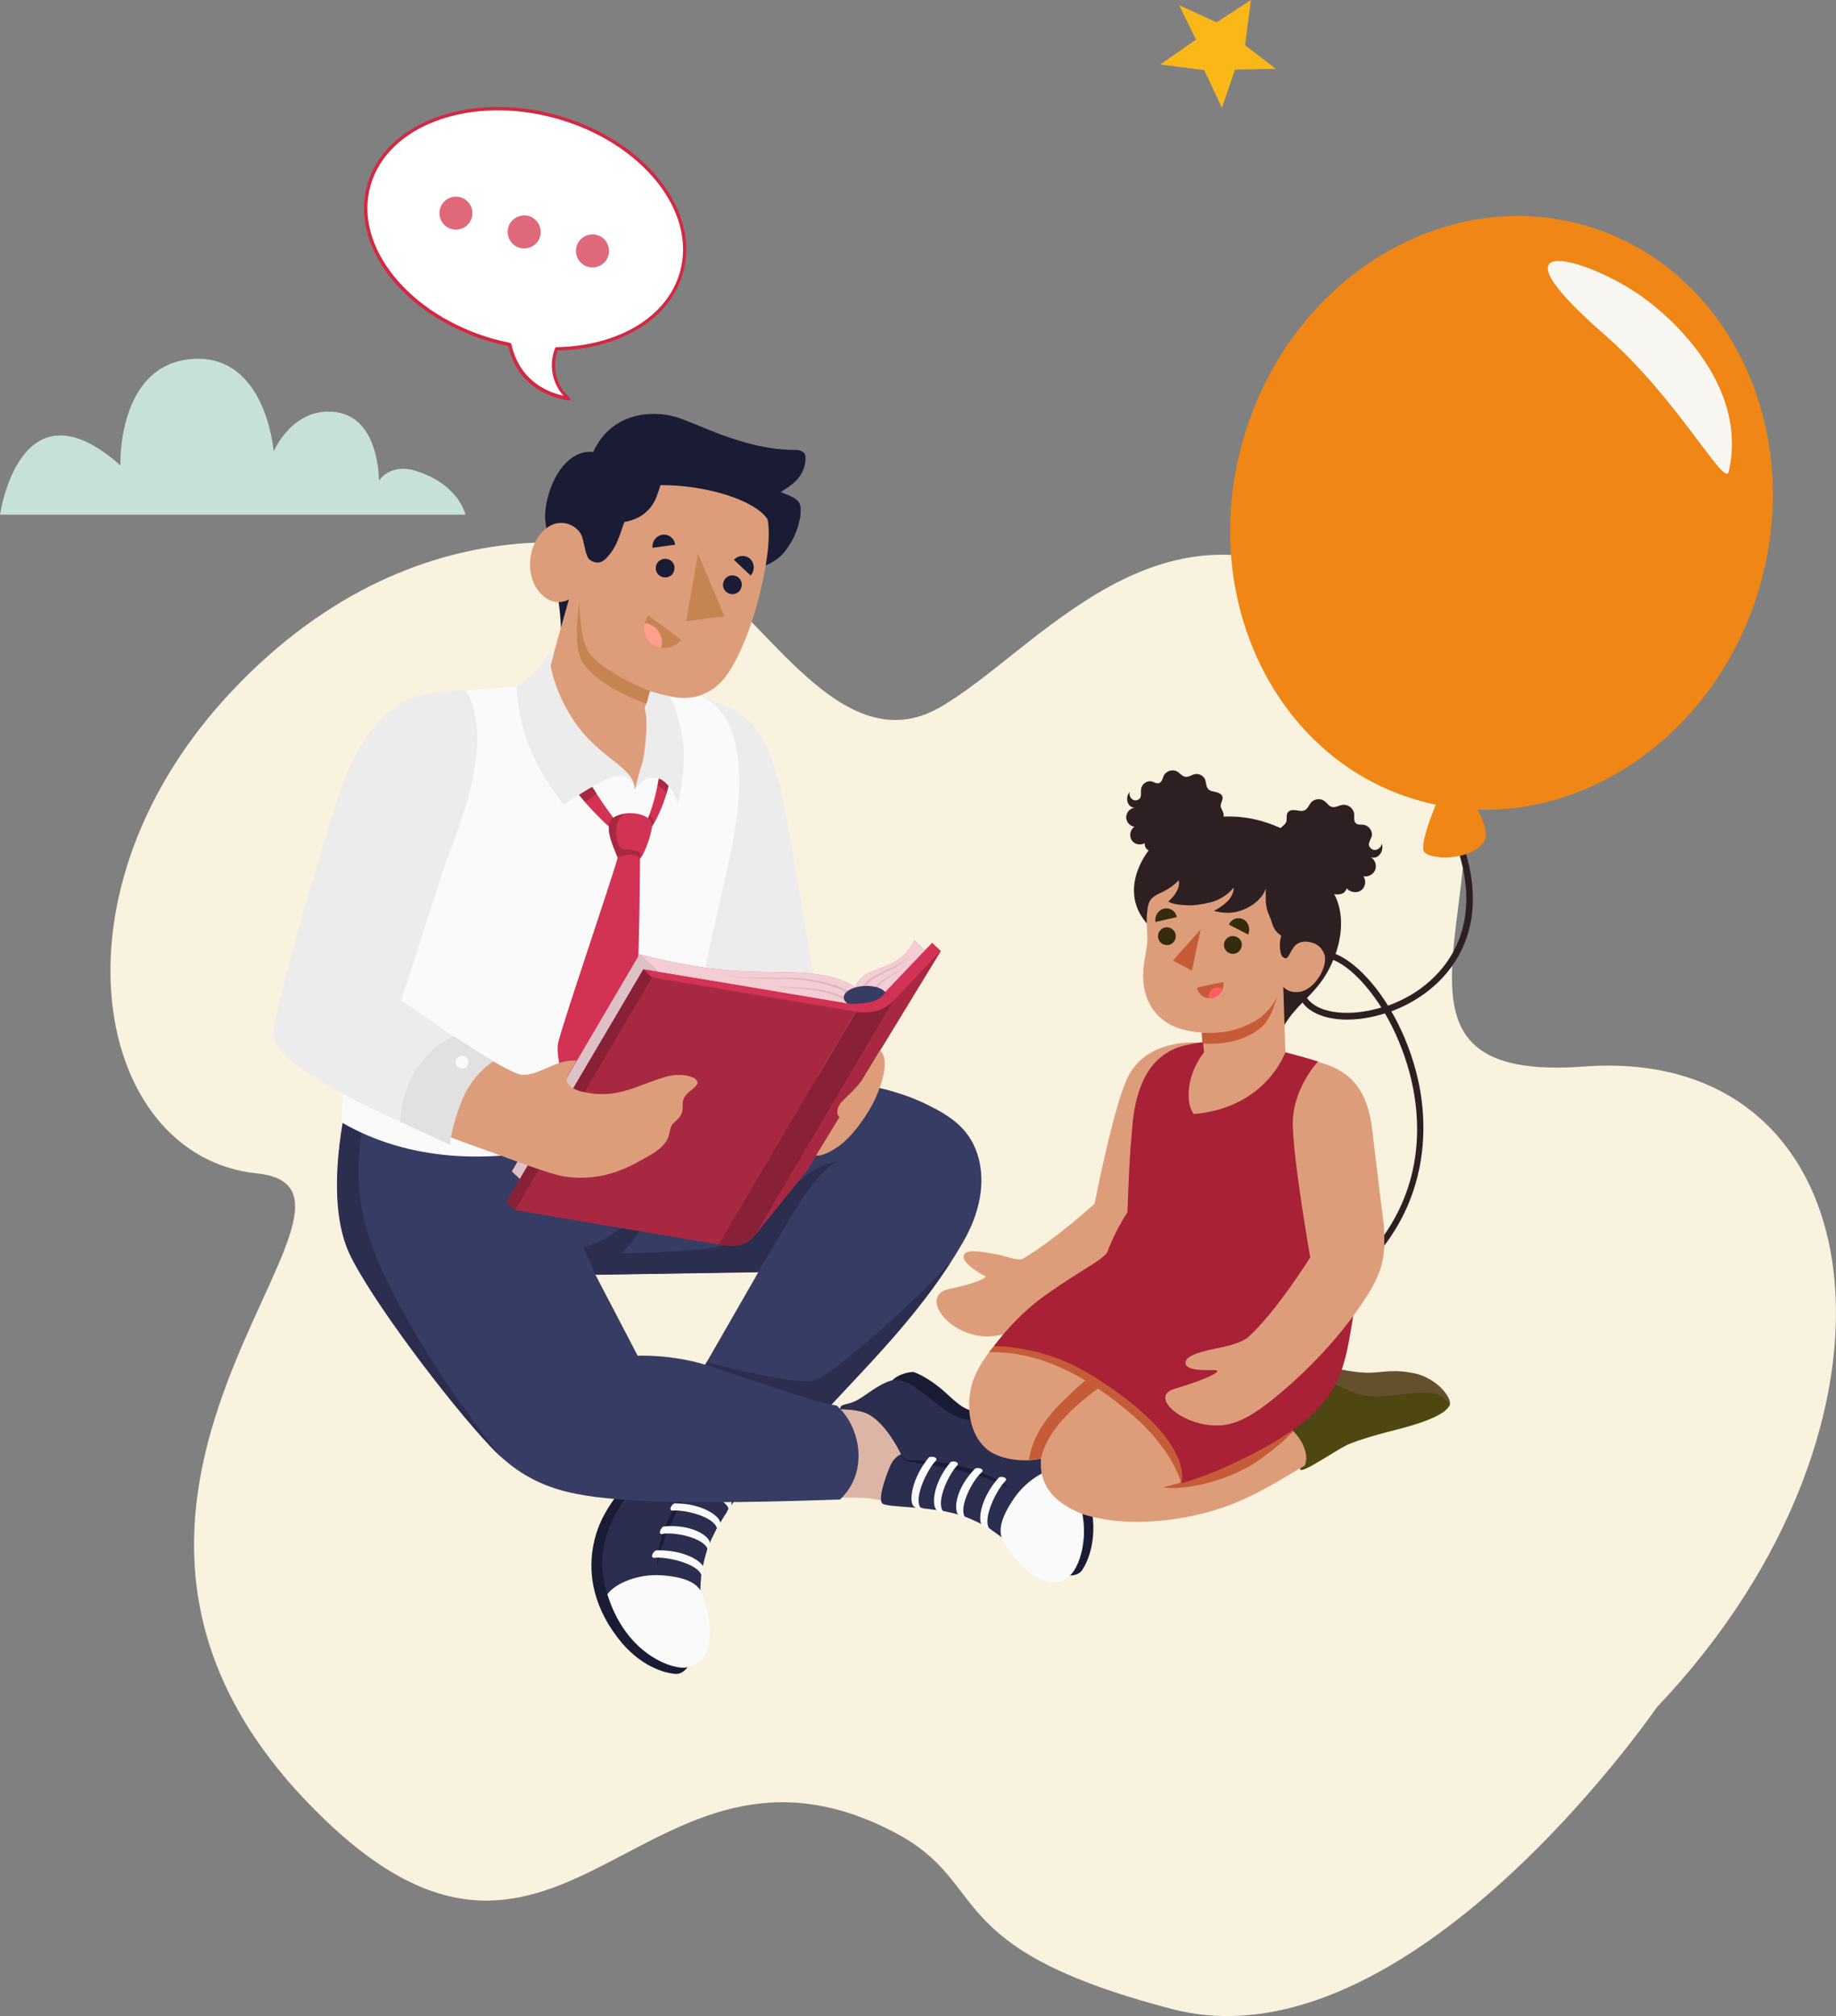 <?xml version="1.0" encoding="utf-8"?>
<!-- Generator: Adobe Illustrator 26.0.0, SVG Export Plug-In . SVG Version: 6.00 Build 0)  -->
<svg version="1.1" id="Layer_1" xmlns="http://www.w3.org/2000/svg" xmlns:xlink="http://www.w3.org/1999/xlink" x="0px" y="0px"
	 viewBox="0 0 715.2 785" style="enable-background:new 0 0 715.2 785;" xml:space="preserve">
<rect x="0" y="0" width="715.2" height="785" fill="#808080" stroke="none"/>
<style type="text/css">
	.st0{fill:#F8F2DE;}
	.st1{fill:#C8E0DA;}
	.st2{fill:#2E1F22;}
	.st3{fill:#EF8615;}
	.st4{fill:#F8F6F0;}
	.st5{fill:#F9B818;}
	.st6{fill:#DDB5A7;}
	.st7{fill:#1A1C35;}
	.st8{fill:#2B2E4E;}
	.st9{fill:#FAFAFA;}
	.st10{fill:#373C64;}
	.st11{fill:#ECECEC;}
	.st12{fill:#D23253;}
	.st13{opacity:0.2;enable-background:new    ;}
	.st14{fill:#DD9D7B;}
	.st15{fill:#C68550;}
	.st16{fill:#FFA08D;}
	.st17{opacity:0.75;fill:#FFFFFF;enable-background:new    ;}
	.st18{opacity:0.8;fill:#FFFFFF;enable-background:new    ;}
	.st19{opacity:0.1;enable-background:new    ;}
	.st20{opacity:0.1;}
	.st21{opacity:0.35;enable-background:new    ;}
	.st22{opacity:0.35;}
	.st23{fill:#E1E1E1;}
	.st24{fill:#FFFFFF;}
	.st25{fill:#D22943;}
	.st26{opacity:0.3;}
	.st27{fill:#64502C;}
	.st28{fill:#C65C37;}
	.st29{fill:#4E4712;}
	.st30{fill:#352C0D;}
	.st31{fill:#FF5F65;}
</style>
<g>
	<g>
		<path class="st0" d="M645.4,664.8c0,0-97,141.4-188.8,117.5c-91.7-23.9-69.9-48.7-108-68.7c-96.7-50.8-128.6,84.1-221.5-4.5
			C-3.6,584.7,163.4,463.5,100,456.9s-83.9-109.6-9.2-188.3s158.8-57.6,179.9-45.4c27.4,15.9,56.9,74.2,95.3,52.3
			c38.3-21.9,86.1-89.3,158.1-44.4c109.3,68.2-22.7,192.7,92.9,184.2C732.7,406.7,751.2,553.6,645.4,664.8"/>
		<path class="st1" d="M181.3,200.4H0c0,0,7.7-53.9,46.9-19.2c0,0-1.4-39,27.7-41.4c29.1-2.3,32,36,32,36s7.4-17.7,24.4-15.3
			c17,2.4,16.6,26.7,16.6,26.7s4.3-7.2,14.8-3.7C179,188.9,181.3,200.4,181.3,200.4"/>
		<path class="st2" d="M511.7,508.6c-0.3-0.1-0.5-0.3-0.7-0.5c-0.4-0.6-0.2-1.4,0.4-1.7c45.7-28.5,43.2-67.8,37.7-88.6
			c-2.3-8.6-5.7-16.5-9.6-23.2c-11.3,3.6-22.9,3.3-29.5-1.6c-4.7-3.5-6-9-3.7-15.4c1.7-4.8,5.1-7.4,9.4-7.2c7.2,0.3,17,8.3,25,21.2
			c4.3-1.6,8.6-3.7,12.6-6.6c9.9-7.2,25-24,14.1-55.8c-12.5-36.6-5.3-63.3,3.1-79.3c9-17.3,20.8-25.8,21.3-26.2
			c0.6-0.4,1.4-0.3,1.8,0.3c0.4,0.6,0.3,1.3-0.3,1.7c-0.5,0.3-46.9,34.3-23.5,102.6c11.4,33.3-4.5,51.1-15,58.7
			c-3.9,2.8-8.3,5.1-12.8,6.8c3.9,6.7,7.3,14.7,9.6,23.4c4.6,17.3,10,60.9-38.8,91.4C512.4,508.7,512,508.7,511.7,508.6 M518,373.3
			c-0.9-0.3-1.7-0.4-2.6-0.4c-3.2-0.1-5.6,1.7-6.9,5.5c-1.9,5.4-0.9,9.7,2.9,12.5c5.3,4,15.8,4.7,26.7,1.4
			C531.6,382.1,524.1,375.1,518,373.3"/>
		<path class="st3" d="M685.2,229.4c-18.4,61.7-78.2,98.4-133.6,82c-55.4-16.4-85.4-79.7-67-141.4s78.2-98.4,133.6-82
			C673.6,104.4,703.6,167.7,685.2,229.4"/>
		<path class="st3" d="M562.7,305.3c0,0-10.5,23-7.9,26.4c2.7,3.4,18.4,3.3,23.2-3.8C582.8,320.8,563.6,295.9,562.7,305.3"/>
		<path class="st4" d="M641.1,116.6c0,0,41.2,28.7,32.3,67.1c-1.5,6.4-20.2-28.9-48.4-53.4C576.2,87.7,620.6,101,641.1,116.6"/>
	</g>
	<polygon class="st5" points="473.9,8.7 487.3,0 485,17.6 497,26.8 481.1,27.1 476,42 469.1,27.3 452,25.1 465.9,15.4 459.3,2 	"/>
	<g id="Character_00000081612765641931705060000008123909017246710184_">
		<g>
			<g>
				<g>
					<path class="st6" d="M270.8,542.4c-4.9,4.8-11.3,0.9-16.5,6.1c-3.8,3.8-5.4,8.1-5.7,13.4c-0.1,2.5,0.2,5.3-0.7,7.6
						c-1.1,2.9-2.3,5.8-3.4,8.7c-1.8,4.7-4.1,9-6.5,13.4c-5.8,10.7-4.2,24.1,0.3,35c2.4,5.7,5.1,10.3,9.4,14.7c3,3,7.8,6.2,12.2,4.7
						c4.3-1.5,6.8-6.1,8.1-10.2c1.6-5,0.9-10.5,1.3-15.6c0.3-5.1,0.9-12.5,4-16.6c2.6-3.4,4.7-7.3,6.9-10.9
						c4.1-6.8,8.1-13.6,12-20.4c0.4-0.7,0.8-1.4,1.2-2.1c4-6.4,13.7-16.6,13.7-16.6l-30.5-18.8C276.6,534.8,274.2,539,270.8,542.4z"
						/>
					<g>
						<g>
							<path class="st7" d="M252.2,547.8c-1.4,0-4.9,1.3-7.6,4.3c-1,2.6-2.1,8.1-1.6,15.3s0.6,10.1-2.6,14.6
								c-3.1,4.5-7.3,10-9.2,19.4s-1.2,22.4,9.4,36.3c8.7,11.4,18.4,13.7,22.3,14.1c3.9,0.4,6.1-4.5,6.1-4.5L252.2,547.8z"/>
							<path class="st8" d="M273.7,539c-1,1.6-3.3,4.2-4.7,7.7c-3,7.1,2,18.7,3.4,21.8c0,0,2.2-1.6,6.4-0.4
								c4.8,1.4,12.8,4.4,13.1,6.8c0.2,2.3-11.2,15.3-15.5,26.2c-4.3,10.8-4,20.7-2.8,27.3c1.2,6.5,3.9,15.7-6.2,20.4
								c-5.1,0-24-8.1-30.8-28c-6-17.6,2.9-31.5,7.7-38.5c4.8-7,3.9-12.3,4.3-22.5c0.2-4.5,0-7.9,3.5-12c5.2-3.7,11.5-4.2,15.6-6.1
								C271.1,540,272.1,537.5,273.7,539z"/>
							<path class="st9" d="M236.6,620.8c2.8-4,11.6-8.1,21.2-7.4c11.8,0.9,15,4.3,16.4,8.8c1.2,3.7,7.2,24.7-6.5,27
								C263.2,650.5,244.1,645.1,236.6,620.8z"/>
							<g>
								<path class="st7" d="M272.4,568.5c0.5,0.8,0.9,1.8,0.7,2.8s-0.7,1.9-1.2,2.7c-1,1.6-1.9,3.2-2.9,4.9
									c-1.9,3.3-3.8,6.5-5.5,9.9c-1.7,3.3-3.2,6.8-4.6,10.3c-1.3,3.5-2.3,7.1-2.8,10.9c-0.2-3.8,0.5-7.6,1.6-11.3
									c1-3.7,2.6-7.2,4.3-10.6c1.7-3.4,3.7-6.7,5.8-9.9c1-1.6,2.2-3.1,3.3-4.6c0.5-0.8,1.2-1.5,1.5-2.3
									C272.9,570.4,272.7,569.4,272.4,568.5z"/>
							</g>
							<path class="st9" d="M254.8,606.6c4.9-0.6,17,2.3,18.4,6.7l-0.1,1.3c0,0,1.1-1.4,1-3.9s-7.5-7.4-18.6-7
								C254.1,604.5,253.3,606.6,254.8,606.6z"/>
							<path class="st9" d="M257.9,597.3c4.9-0.9,16.1,1.5,17.7,5.8l-0.3,1c0,0,1.5-0.9,1.2-3.5c-0.3-2.5-7.1-7.3-18.1-6.2
								C257.1,595.3,256.4,597.5,257.9,597.3z"/>
							<path class="st9" d="M261.9,588.2c4.9-0.4,16.1,2.3,17.4,6.9l-0.6,1.2c0,0,1.7-1.2,1.9-3.1c0.2-2.6-6.9-7.9-17.9-7.8
								C261.3,586.1,260.5,588.2,261.9,588.2z"/>
							<path class="st9" d="M265.7,580.6c4.9-0.4,16.9,2.4,18.1,6.9l-0.7,1.2c0,0,1.8-1.4,1.9-3.3c0.2-2.6-7.7-7.8-18.6-7.6
								C265.1,578.5,264.3,580.6,265.7,580.6z"/>
						</g>
					</g>
				</g>
				<g>
					<path class="st10" d="M262.7,408c2.3,6.2,9.4,5.4,28.6,7.9c37.7,4.9,54,6.5,69.6,14.1c8.8,4.3,16.6,9.1,19.9,19.6
						c2.5,7.8,2.6,19.6-5.5,33.8c-18,31.3-43,53.3-64.3,77.7c0,0-21.5-20-39.4-24.3l23.8-41.4l-63.5,1L262.7,408z"/>
					<path class="st8" d="M317.1,537.5c7-1.8,36.7-28.5,53-45.7c-17.4,26.9-39.8,47.1-59.1,69.3c0,0-21.5-20-39.4-24.3l3.7-6.4
						C286.3,533.3,310.5,539.2,317.1,537.5z"/>
					<path class="st8" d="M231.9,496.3l7.3-8.2c0,0,18.5,0,36-1.9c14.9-1.6,23.6-11.6,29.6-19.3s13.9-13.8,21.2-14.5
						c-9.9,4.8-20.5,26.4-30.7,42.9L231.9,496.3z"/>
				</g>
			</g>
			<g>
				<g>
					<path class="st6" d="M331.8,548.5c6.8-0.8,7.9-8.2,15.1-9c5.4-0.6,9.7,0.9,14,4c2,1.5,4,3.5,6.3,4.3c3,0.9,6,1.9,8.9,2.9
						c4.8,1.6,9.6,2.5,14.5,3.5c12,2.3,21.4,11.9,27,22.3c2.9,5.5,4.8,10.4,5.5,16.6c0.5,4.2-0.1,10-4,12.4c-3.8,2.4-9,1.4-13-0.2
						c-4.9-1.9-8.7-5.9-12.9-8.9c-4.1-2.9-10.3-7.2-15.4-7.4c-4.3-0.1-8.6-0.9-12.8-1.5c-7.8-1.1-15.6-2.3-23.4-3.6
						c-0.8-0.1-1.6-0.3-2.4-0.4c-7.5-0.9-21.5,0.2-21.5,0.2l4.6-35.5C322.2,548.3,327,549,331.8,548.5z"/>
					<g>
						<g>
							<path class="st7" d="M347.7,537.4c0.9-1.1,4.1-3,8.1-3.2c2.6,0.9,7.6,3.5,12.9,8.4c5.3,4.9,7.5,6.8,13,7.2s12.4,0.6,20.8,5.1
								c8.4,4.4,18.1,13.2,22.2,30.2c3.3,13.9-1,23-3.1,26.2s-7.3,1.9-7.3,1.9L347.7,537.4z"/>
							<path class="st8" d="M327.3,548.7c1.9,0.2,5.3,0.1,9,1.2c7.3,2.2,13.2,13.3,14.7,16.4c0,0-2.6,0.7-4.3,4.7
								c-2,4.6-4.7,12.8-3,14.4c1.7,1.7,18.9,1,30.1,4.5c11.1,3.5,18.6,10,22.9,15c4.3,5.1,9.8,12.9,19.8,8.1
								c3.3-4,8.8-23.7-2.3-41.5c-9.9-15.8-26.2-17.6-34.7-18.3s-12-4.8-20.2-10.9c-3.6-2.7-6.1-4.9-11.6-4.9
								c-6.1,1.7-10.5,6.3-14.6,8.2C329.8,547.2,327.2,546.5,327.3,548.7z"/>
							<path class="st9" d="M414.2,571.5c-4.9-0.4-13.6,3.9-19.1,11.8c-6.7,9.8-6.1,14.4-3.5,18.3c2.1,3.2,14.7,21.2,25,12
								C420.5,610.8,428.2,592.6,414.2,571.5z"/>
							<g>
								<path class="st7" d="M351,566.3c0.3,0.9,0.8,1.8,1.8,2.3c0.9,0.5,1.9,0.7,2.8,0.8c1.9,0.3,3.7,0.6,5.6,0.9
									c3.7,0.6,7.4,1.2,11.1,2c3.7,0.8,7.3,1.8,10.9,2.9c3.5,1.2,7,2.7,10.2,4.7c-2.8-2.6-6.2-4.4-9.8-5.9
									c-3.5-1.5-7.2-2.6-10.9-3.4c-3.7-0.8-7.5-1.4-11.3-1.7c-1.9-0.2-3.8-0.3-5.7-0.3c-0.9-0.1-1.9,0-2.7-0.3
									C352.2,567.8,351.5,567.1,351,566.3z"/>
							</g>
							<path class="st9" d="M391.7,576.6c-3.5,3.4-9,14.7-6.4,18.5l1.1,0.7c0,0-1.8,0-3.7-1.7s-1-10.5,6.4-18.8
								C390.5,574.7,392.6,575.5,391.7,576.6z"/>
							<path class="st9" d="M382.5,573.2c-3.7,3.2-9,13.4-6.7,17.4l1,0.4c0,0-1.7,0.6-3.5-1.2s-1.2-10.1,6.6-18
								C381.4,571.3,383.5,572.1,382.5,573.2z"/>
							<path class="st9" d="M372.9,570.6c-3.4,3.5-8.3,14-5.6,17.8l1.3,0.2c0,0-2,0.6-3.6-0.5c-2.2-1.5-1.8-10.3,5.3-18.8
								C371.7,568.7,373.8,569.4,372.9,570.6z"/>
							<path class="st9" d="M364.6,568.7c-3.4,3.5-8.8,14.6-6,18.4l1.3,0.2c0,0-2.2,0.6-3.8-0.6c-2.2-1.5-1.2-10.8,5.8-19.3
								C363.3,566.9,365.5,567.6,364.6,568.7z"/>
						</g>
					</g>
				</g>
				<g>
					<path class="st10" d="M231.9,496.3l16.5,31.6c0,0,12.9-0.6,26.3,3.5c13.4,4.2,42.1,14.7,51.2,15.9c9,7.7,13,25.6,1.3,36.6
						c-20.8,0.7-55.8,1.7-77.2,0.5c-25.8-1.5-42.4-3.6-59.1-21.3s-47.1-58.2-54.9-75.2s-4.5-43.2-0.6-60.4
						c27.9,13.1,98,19.4,121.8-19.4C269.2,432.6,249.9,465.3,231.9,496.3z"/>
					<path class="st8" d="M227.3,485.8c0,0,21.1-5.5,26.5-25.3c-0.3,20.9-12.8,28.6-21.8,35.8L227.3,485.8z"/>
					<path class="st8" d="M138.7,429c0.1,0,0.2,0.1,0.3,0.1c1.1,0.5,2.3,0.9,3.5,1.3l0,0c-3.5,19.5-6,37.6,6.5,64.6
						c17.1,37,44.2,69.9,46.3,72.4c-1.5-1.4-2.9-2.8-4.3-4.3c-16.7-17.7-47.1-58.2-54.9-75.2c-1-2.1-1.8-4.4-2.4-6.8
						c-1.3-4.8-2-9.9-2.2-15.3c-0.6-13.3,1.6-27.6,4-38.3C136.5,428.1,137.6,428.6,138.7,429z"/>
				</g>
			</g>
		</g>
		<g id="Top_00000122000064683426044330000013780710896213759919_">
			<path id="Arm_00000169544129960966216180000008624061568528287104_" class="st11" d="M269.4,270.1c24,7.6,30.5,11.4,38,54
				c5.1,28.9,13.9,82.9,13.9,82.9l-40.8,7.7c-6.1-25.3-10-44.9-16.8-81.5L269.4,270.1z"/>
			<g id="Chest_00000168100721814988718290000005765447568510906026_">
				<g>
					<path id="XMLID_00000014635168127954739520000004155509095209431429_" class="st9" d="M233.3,266.9c-17.8,0.1-26.9-0.3-52,2
						c-6,3.3-20.3,17-26.2,37.5c-8.9,31-10.1,41.4-16.5,78.7C134,411.4,133,437,133,437c52.8,30.8,127.3,2.1,138-23.4
						c-3.4-9.6,0.4-21.8,13.1-79c7.5-33.6,4.7-60.2-14.7-64.6C263.7,269.9,251.1,266.8,233.3,266.9z"/>
				</g>
			</g>
			<g id="Tie_00000050645410330229970920000007609210734192479122_">
				<path class="st12" d="M240.6,334c-3,10.7-21.8,65.5-23.2,72.2c-1.4,6.7,5.6,28.8,8.8,28.5c3.2-0.3,17.6-20,20.2-28.4
					s2.9-71.6,2.9-71.6S248.1,325.9,240.6,334z"/>
				<g>
					<path class="st12" d="M212.8,263.3l-8.7,4.1c0,0,5.4,17.9,15,33.2s23.6,26,23.6,26l0.1-3.5
						C238.6,319.1,214.9,286.3,212.8,263.3z M262.6,283.1l-6.7-6.8c3.6,11.6,1.6,32.2-4.9,45.5l1.4,2.1
						C257.2,318.4,263.9,302,262.6,283.1z"/>
					<path class="st13" d="M254.8,320.6c-0.2-1.1-0.7-2.2-1.9-3c-0.6,1.5-1.2,3-1.9,4.4l1.4,2.1C253.2,323.1,254,321.9,254.8,320.6z
						"/>
					<path class="st13" d="M262.6,283.1l-6.7-6.8c2.3,7.5,2.3,18.9,0.2,29.5c1.5,0.6,2.6,1.8,3.5,3.1
						C261.8,301.7,263.3,292.8,262.6,283.1z M212.8,263.3l-7.3,3.4l0.5,6.2c2.3,6.5,6.8,17.6,13.1,27.7c2.7,4.3,5.8,8.3,8.8,11.7
						l4.6-3.3C224.2,296.5,214.1,277.9,212.8,263.3z"/>
				</g>
				<g>
					<path class="st12" d="M238.9,318.4c-1.4,0.9-2,3.3-1.6,5.8c0.5,3.4,3,8.9,3.3,9.7c2.4-1.3,8.3-2.1,8.6,0.6
						c2.1-2.1,5-11,4.8-13.5C253.4,316.7,243.8,315.1,238.9,318.4z"/>
					<path class="st13" d="M244.4,330.8c-2.2-0.1-3.7-0.6-4.2-4.8c-0.4-4.2,0-7.6,3.5-9.2c-1.8,0.2-3.5,0.7-4.9,1.7
						c-1.4,0.9-2,3.3-1.6,5.8c0.5,3.4,3,8.9,3.3,9.7c2.4-1.3,8.3-2.1,8.6,0.6C250.7,331.8,247.6,330.9,244.4,330.8z"/>
				</g>
			</g>
			<g id="Head_00000129909815226657907430000013281542512434105254_">
				<g id="XMLID_00000098942437013668322480000015863919108905354401_">
					<g id="XMLID_00000181779799271727031140000010610076362435793085_">
						<path class="st7" d="M297,220.7c3.6-1.4,7-3.3,9.5-7c2.8-4,4.3-7.4,5.2-12.3c0.2-1.1,0.3-3.7,0-4.7c-0.5-1.9-2.5-3-4.2-3.7
							c-1.1-0.5-2.3-1-3.4-1.4c2.7-1.7,5.5-3.4,7.4-6.1c1.4-2,2.2-4.4,2.3-6.8c0-0.7,0-1.3-0.3-1.9c-0.7-1.3-2.4-1.6-3.8-1.6
							c-11.7,0-22.1-3.7-25.8-4.9c-6.6-2.2-9.7-3.9-18.7-7.3s-26.5-3.6-34.1,13c-12.9-1.3-19.9,18.1-18.6,27.5
							c2.3,17.2,5.7,29.1,6,41.1c0.8-0.3,48.5-12.9,59.8-17.1c4.2-1.6,8.5-3.1,12.7-4.7C293,222.1,295,221.5,297,220.7z"/>
						<path class="st14" d="M209.6,229.9c5.8,7.5,12,3.5,12,3.5l-9.9,35.2c11.4,22.9,35.4,30.1,35.5,38.8c3.3-5,6.6-19.2,4-31.6
							l1.9-6.7c0,0,6,2,11.4,2.6c2.3,0.2,5.1,0,7.2-0.6c4.9-1.5,8.8-4.2,12.3-9.5c4.1-6.4,7.9-15.5,10.8-25.9
							c3-10.9,5.8-25.2,4.2-33.5c-4.9-7.5-24.1-13.4-41.7-13.3c-1.4,4-2,7.7-6.5,11.2c-2.2,1.8-5.2,2.7-7.6,3.2
							c-2.6,7.8-3.5,9.8-6,12.9c-1.4,1.8-3.8,4.3-7.4,1.8c-1.7-1.2-2-5.8-3.1-9.1c-1.6-4.5-9.4-8.5-15.7-1.5
							C204.8,214.5,205.6,224.8,209.6,229.9z"/>
						<path class="st15" d="M253.2,269.1c-8-3.1-21.8-10.3-24.6-16.4c-2.9-6.2-2.9-18.7-2.9-18.7s-2,13.5-0.3,20
							c1.6,6.5,8.1,10.8,12.9,13.8c4.7,3,13.6,6.3,13.6,6.3L253.2,269.1z"/>
					</g>
					<g id="XMLID_00000014634404643558657710000017036384264530182820_">
						<path id="XMLID_00000141418152075786759650000004648317241636403865_" class="st7" d="M263,212.1l-8.8,1.2
							c-0.3-2.5,1.5-4.8,3.9-5.1S262.7,209.6,263,212.1z"/>
						<path id="XMLID_00000155105516480921361860000006138215840366243485_" class="st7" d="M285.9,218l6.5,6.1
							c1.7-1.9,1.6-4.8-0.2-6.5C290.4,216,287.6,216.1,285.9,218z"/>
						<path id="XMLID_00000045613290836685088670000015206486155996729518_" class="st15" d="M252.6,239.7l12.8,9.4
							c-2.8,3.5-7.9,4.3-11.4,1.7C250.4,248.2,249.8,243.3,252.6,239.7z"/>
						<path class="st16" d="M252.2,242.8c4.1,1.1,6.5,5.3,5.4,9.4c-1.3-0.2-2.6-0.6-3.7-1.4c-2.6-1.9-3.6-5.2-2.8-8.2
							C251.5,242.7,251.9,242.7,252.2,242.8z"/>
						<polygon id="XMLID_00000145771057449785823650000016491240984622991790_" class="st15" points="271.9,215.5 267.3,241.9 
							282.2,240 						"/>
						<path class="st7" d="M255.6,220.2c-0.6,1.9,0.5,4,2.5,4.5c1.9,0.6,4-0.5,4.5-2.5c0.6-1.9-0.5-4-2.5-4.5
							C258.2,217.2,256.1,218.3,255.6,220.2z"/>
						<path class="st7" d="M281.8,226.7c-0.6,1.9,0.5,4,2.5,4.5c1.9,0.6,4-0.5,4.5-2.5c0.6-1.9-0.5-4-2.5-4.5
							C284.4,223.6,282.4,224.7,281.8,226.7z"/>
					</g>
				</g>
				<g>
					<path class="st11" d="M247.3,307.5c-1.6-5.5-4.5-7.3-12.3-3.4c-7.9,3.9-15.3,9.3-15.3,9.3s-11.3-13.4-15.4-28
						c-3.5-12.3-2.9-18-2.9-18s4.5-3.5,7.2-6.2c3.9-3.9,4.3-7.4,7.2-6.8l-1.3,4.8c0,0,1.1,7.8,6.6,17.5c4.2,7.3,8.1,11.9,17.6,19.3
						C244.1,300.2,247.3,303.2,247.3,307.5z"/>
					<path class="st11" d="M247.3,307.5c1.2-4.4,1.8-7.4,2.8-10c0.9-2.5,2.6-16.6,1.3-21.6l1.9-6.7c0,0,3.8,1.4,7.9,2.1
						c1.7,4.2,5.2,13,5.2,22.8s-2.3,19-2.3,19s-1.3-5.3-5.2-8.6C255,301.1,250.4,302.9,247.3,307.5z"/>
				</g>
			</g>
			<g id="Arm_00000178173988085785717320000018026278977805321373_">
				<g>
					<g>
						<g>
							<path class="st12" d="M333.2,384.5c0,0,0.6-3.7,6.3-6.1c5.7-2.4,12.6-3.8,16.7-12.2l5.7,5.4l-15.6,16.2L333.2,384.5z"/>
							<path class="st17" d="M333.2,384.5c0,0,0.6-3.7,6.3-6.1c5.7-2.4,12.6-3.8,16.7-12.2l5.7,5.4l-15.6,16.2L333.2,384.5z"/>
						</g>
						<g>
							<path class="st12" d="M333.2,384.5c0,0-6.4-5.3-23.1-5.8c-16.7-0.5-30.6,0.7-61-7.1l6.8,6.4l80.3,14L333.2,384.5z"/>
							<path class="st17" d="M333.2,384.5c0,0-6.4-5.3-23.1-5.8c-16.7-0.5-30.6,0.7-61-7.1l6.8,6.4l80.3,14L333.2,384.5z"/>
							<polygon class="st12" points="249.1,371.6 199.4,456.1 206.2,462.6 256,378.1 							"/>
							<polygon class="st18" points="249.1,371.6 199.4,456.1 206.2,462.6 256,378.1 							"/>
							<polygon class="st19" points="249.1,371.6 199.4,456.1 206.2,462.6 256,378.1 							"/>
						</g>
						<g class="st20">
							<path d="M355.1,371.1c-1.2,1.7-2.7,3.2-4.5,4.4c-1.7,1.2-3.6,2.1-5.5,3s-3.8,1.8-5.4,3c-0.8,0.6-1.5,1.3-2.2,2.1
								c-0.6,0.8-1.1,1.7-1.2,2.6l-1-0.1c0.2-1.2,0.8-2.1,1.5-3c0.7-0.8,1.5-1.6,2.4-2.2c1.8-1.2,3.8-2,5.6-2.9
								c1.9-0.9,3.8-1.7,5.6-2.8C352.2,374.2,353.8,372.8,355.1,371.1z"/>
							<path d="M352.6,376c-0.9,1-2,1.8-3.2,2.6c-1.1,0.7-2.3,1.5-3.4,2.2c-1.1,0.8-2.2,1.6-3.1,2.5c-0.9,0.9-1.7,2-2.1,3.2
								l-0.9-0.3c0.5-1.4,1.5-2.5,2.5-3.4s2.2-1.7,3.4-2.4s2.4-1.3,3.5-2C350.5,377.6,351.6,376.9,352.6,376z"/>
							<path d="M279.5,379.5c4.4,0.6,8.9,1,13.4,1.1c4.5,0.2,8.9,0.1,13.4,0.1c4.5-0.1,9,0.5,13.4,1.4c2.2,0.5,4.4,1,6.5,1.8
								c1.1,0.4,2.1,0.8,3.1,1.4c1,0.6,2,1.2,2.7,2.3l-0.8,0.5c-0.5-0.8-1.5-1.4-2.4-2c-0.9-0.5-1.9-1-3-1.4
								c-2.1-0.8-4.2-1.4-6.4-1.9c-4.3-1-8.8-1.6-13.2-1.6c-4.5-0.1-9-0.1-13.4-0.3C288.4,380.6,283.9,380.2,279.5,379.5z"/>
							<path d="M300.6,384c2.5,0.2,5.1,0.3,7.6,0.4c2.5,0.1,5.1,0.2,7.6,0.5c2.5,0.2,5.1,0.6,7.6,1.3s5,1.6,7.1,3.1l-0.6,0.8
								c-1.9-1.5-4.3-2.5-6.7-3.2s-4.9-1.2-7.4-1.5s-5.1-0.5-7.6-0.7C305.6,384.5,303.1,384.3,300.6,384z"/>
						</g>
					</g>
					<g>
						<polygon class="st12" points="363.1,367.1 344.8,386.3 291.4,476.9 294.8,480.1 314.3,455.9 366.5,370.3 						"/>
						<polygon class="st13" points="348.2,389.5 366.5,370.3 314.3,455.9 294.8,480.1 						"/>
					</g>
					<g>
						<polygon class="st12" points="330,390.7 250.6,377.4 197.2,468 200.7,471.2 280,484.6 333.4,393.9 						"/>
						<polygon class="st13" points="254,380.6 200.7,471.2 280,484.6 333.4,393.9 						"/>
						<polygon class="st21" points="250.6,377.4 254,380.6 200.7,471.2 197.2,468 						"/>
					</g>
					<g>
						<path class="st12" d="M333.4,393.9l14.8-4.5L294.8,480c-3.3,4.8-8.3,6.1-14.8,4.5L333.4,393.9z"/>
						<g class="st22">
							<path d="M333.4,393.9l14.8-4.5L294.8,480c-3.6,5-8.7,6.1-14.8,4.5L333.4,393.9z"/>
						</g>
						<path class="st10" d="M344.4,385.9c-2.1-2-7.1-2.6-11.2-1.4c-4.1,1.2-5.7,3.8-3.6,5.8l3.8,3.6l14.8-4.5c0,0-1.5-1.4-3.4-3.2
							C344.6,386.1,344.5,386,344.4,385.9z"/>
						<path class="st12" d="M344.8,386.3c-1.7,3.6-7,4.8-14.8,4.5l3.4,3.2c6.6,0.8,11.4-0.8,14.8-4.5L344.8,386.3z"/>
					</g>
				</g>
				<path class="st14" d="M181.1,269.6c-18.4,0.3-32.8,4.6-41.6,27.4c-9.4,24.2-15.8,44.2-26.3,84.4c-4.3,16.3-6.9,23.5,8.5,34.3
					c26.3,18.6,63.5,30.6,73.2,34.2c6.2,2.3,19.8,7.4,24.9,8.2c16,2.4,26.7-4.5,32.9-8c3.4-1.9,6.9-4.4,7.9-8.2
					c0.3-1.2,0.4-2.5,1-3.6s1.8-1.8,2.6-2.7c0.9-1,1.6-2.3,1.7-3.7c0.1-1.2-0.1-2.5,0.3-3.7c0.7-2.4,3.4-3.6,5-5.5
					c0.2-0.3,0.5-0.6,0.5-1c0.1-0.8-0.6-1.5-1.3-1.9c-3-1.6-7.8-1.5-11.1-0.5c-11.4,3.3-19,9.1-32.9,5.7c-3.3-0.8-6.9-3.2-5.2-6.2
					l3.4-5.8c-8.3-0.6-14.6,6-21.4,5.5c-6-0.4-48.2-28.7-48.2-28.7l16.5-54.5C171.6,335.3,192.2,293.4,181.1,269.6z"/>
				<g>
					<path class="st11" d="M181.3,268.9c-10.4,0.4-24.7-0.2-36.2,14.9s-14.8,31.4-22.5,56.4c-7.7,25.1-15.5,55.5-16.1,61.4
						c-0.6,6,4.8,10.4,14.4,16.9c9.6,6.4,33.2,18.4,44.5,21.7l17.6-32.3l-26.7-18.4c0,0,13.9-43,17-52.7
						C176.6,327.1,194.1,288.8,181.3,268.9z"/>
					<path class="st23" d="M176.6,403.4l15.5,9.9c0,0-8,4.8-12.2,15.3c-4.4,11.1-4.6,17.2-4.6,17.2l-19.4-9
						C156,436.7,155.7,413.8,176.6,403.4z"/>
					<path class="st9" d="M182.4,414.3c-0.4,1.3-1.7,2.1-3.1,1.7c-1.3-0.4-2.1-1.7-1.7-3.1c0.4-1.3,1.7-2.1,3.1-1.7
						C182,411.5,182.8,412.9,182.4,414.3z"/>
				</g>
				<path class="st14" d="M336.1,420.1c-1.8,2.9-5.6,6.3-7.8,8.5c-2.2,2.1-2.8,5.2-1.3,6.4l-9.1,14.9c0,0,2.2,0.9,8.4-3.3
					s12.3-13.6,14.7-18.9c2.4-5.3,5.8-15.1,1.8-18.7L336.1,420.1z"/>
			</g>
		</g>
	</g>
	<g id="Speech_Bubble_00000014608118523851170570000001172825652059742862_">
		<g>
			<path class="st24" d="M265.5,105.9c6.7-24.1-15.2-51.2-48.9-60.5c-33.7-9.3-66.4,2.7-73,26.8c-6.7,24.1,15.2,51.2,48.9,60.5
				c2,0.6,4,1,6.1,1.4c3.2,14.4,13.9,19.6,23,21.1c-5.4-4.5-7.5-12.2-4.8-19.4C240.6,135.4,260.4,124.1,265.5,105.9z"/>
			<path class="st25" d="M217.6,155.1c-7.2-2-16.5-7.1-19.6-20.3c-1.9-0.4-3.8-0.9-5.7-1.4c-34-9.4-56.1-36.9-49.3-61.3
				c6.8-24.4,39.9-36.7,73.8-27.3c34,9.4,56.1,36.9,49.3,61.3c-4.9,17.9-24.1,29.8-48.9,30.4c-2.3,6.6-0.5,13.9,4.7,18.2
				c0.2,0.2,0.3,0.5,0.2,0.8c-0.1,0.3-0.4,0.4-0.7,0.4C220.2,155.7,218.9,155.5,217.6,155.1z M198.7,133.5c0.2,0.1,0.4,0.3,0.5,0.5
				c3.1,13.8,13.2,18.5,20.3,20.1c-4.4-4.9-5.8-12-3.3-18.5c0.1-0.3,0.3-0.4,0.6-0.4c24.4-0.5,43.3-12,48.1-29.4
				c6.6-23.7-15.1-50.5-48.4-59.7s-65.6,2.6-72.2,26.3s15.2,50.5,48.4,59.7C194.6,132.6,196.6,133.1,198.7,133.5L198.7,133.5z"/>
		</g>
		<g>
			<circle class="st25" cx="177.6" cy="83" r="6.4"/>
			<path class="st25" d="M210.4,92c-0.9,3.4-4.5,5.4-7.9,4.5s-5.4-4.5-4.5-7.9s4.5-5.4,7.9-4.5C209.3,85.1,211.3,88.6,210.4,92z"/>
			<path class="st25" d="M237,99.4c-0.9,3.4-4.5,5.4-7.9,4.5s-5.4-4.5-4.5-7.9s4.5-5.4,7.9-4.5S237.9,96,237,99.4z"/>
		</g>
		<g class="st26">
			<circle class="st24" cx="177.6" cy="83" r="6.4"/>
			<path class="st24" d="M210.4,92c-0.9,3.4-4.5,5.4-7.9,4.5s-5.4-4.5-4.5-7.9s4.5-5.4,7.9-4.5C209.3,85.1,211.3,88.6,210.4,92z"/>
			<path class="st24" d="M237,99.4c-0.9,3.4-4.5,5.4-7.9,4.5s-5.4-4.5-4.5-7.9s4.5-5.4,7.9-4.5S237.9,96,237,99.4z"/>
		</g>
	</g>
	<g id="Character_00000031204808503914765860000007620541685754432647_">
		<g id="Bottom_00000029752629368035286220000010042434138945657251_">
			<g>
				<g id="XMLID_00000033338312104130554290000008178716717643254459_">
					<g id="XMLID_00000018221974457068920370000004568107596826880137_">
						<path id="XMLID_00000059279013917952501100000010307365872264581810_" class="st27" d="M564.5,547.4
							c1.9-2.1-4.2-10.7-13.7-12.7c-7.5-1.5-11.1-0.5-16.5-0.2c-5.2,0.3-13.3-1.5-17.8-2.3c-11.1-1.9-14.4,5-13.9,6.2
							c1.3,2.9,4.5,4,10.7,6.9C519.4,548.2,549.8,550.4,564.5,547.4z"/>
						<path class="st14" d="M564.5,547.4c0,0-1-6.1-13.4-4.2c-8.1,1.2-22.8,0.9-27.2-0.1c-5.8-1.3-13.3-7.3-19.7-5.4
							c-2.9,3.3-2.2,6.9-1.9,12.1c-13.8,4.7-43.2,12.5-43.2,12.5l-36.3,27.4c13.8,4.9,38.5,3.7,58.6-4.6c11.9-4.9,22.2-11.9,32.8-18
							c5.7-3.3,10.2-5.6,12.6-6.2c6-1.5,14.7-3.9,22.6-6.5c0,0,0,0,0.1,0.1C555.5,552.7,561.5,550,564.5,547.4z"/>
					</g>
				</g>
				<path id="XMLID_00000083053553485466094380000014636711870338503322_" class="st14" d="M378.4,539.8c2.4-9.8,13-21.7,23.1-29.7
					c13.4-10.8,41.1-27.8,41.1-27.8l0.3,2.4l0,0l72.5-8.1c3.8,9.8,7.4,29.7,6.2,43.5c-1.1,12.8-4.5,28-28.4,42.6
					c-14.5,8.8-20.7,15.5-31.4,20c-11.6,4.8-27.5,13-42.8,5.7c-8.8-4.2-14.3-10.3-13.5-20.5l0,0c-1.9,0.9-13.2,1.9-20.3-3
					C378.6,560.1,376,550,378.4,539.8z"/>
				<path id="XMLID_00000118396539191298733140000018093458621524179368_" class="st28" d="M400.8,568.5c1.7-0.1,3.2-0.1,4.7-0.7
					c4.3-17,23.1-28.1,49.8-46.1c-10.1-3.1-18.8-15.2-18.8-15.2c0.8,9.2,4.9,13.8,8.4,16.2c-6,4.5-17.2,9.7-27,19.2
					C411.3,548.1,402.8,556,400.8,568.5z"/>
				<path class="st28" d="M390,520.9c-1.7,1.8-3.2,3.7-4.7,5.6c12.8-0.2,31.6,3.3,56.6,25.2c15.8,13.9,18.4,26.4,18.4,26.4l6.2-1.9
					C460.6,555.7,434.3,524.6,390,520.9z"/>
				<path id="XMLID_00000103265580130243795700000002291860402871317429_" class="st28" d="M452.9,579.1c8.8,1.6,26.8-2.8,37.9-10.8
					c3.5-2.6,12.5-8.8,17.6-17c1.4-2.3-32.9,19.1-32.9,19.1S463.2,577.2,452.9,579.1z"/>
				<path class="st29" d="M499.4,554.1c7.2,3.7,10.9,12,8.9,16.5l-1.8,1.1c0,0-1.1,2.3,5.4-1.5c6.5-3.8,10.1-6.2,12.7-7.5
					c2.6-1.2,9-3.4,18.6-5.8c9.6-2.4,20.4-5.9,21.6-10.1c-4.3-5.1-7.2-4.8-14.1-4.3c-6.9,0.5-14.9,2.2-21.3,0.4s-15.1-7.4-19.6-7.4
					c-2.5,0-5.6,0-7.3,3.1s-0.7,10.5-0.7,10.5s-6.5,2.1-7.3,2.3c-0.9,0.2-1.3,1.3-1.3,1.3l1.9-0.6
					C495.1,552.1,497.2,552.7,499.4,554.1z"/>
			</g>
		</g>
		<g id="Top_00000066497643622313268240000000806348122538600338_">
			<path id="Arm_00000062169656576959889140000009871561121838145193_" class="st14" d="M455.5,463.1c-3.1,11.5-5.4,17.8-14.2,26
				c-8.8,8.3-19,15.2-36.7,24.7c-9.4,5.1-16.2,7.1-22.2,6.5c-14.3-1.6-23.6-15.8-13-18.3c8.5-1.9,12.8-3.2,14.7-4.9
				c0,0-9.2-4.6-8.7-8c0.5-3.1,7.2-1.7,13.6-0.5c4.1,0.8,7.6,2.6,9.7,1.4c12.7-7.6,27.7-21.3,27.7-21.3s7-36.2,12.6-48.6
				c7.4-16.2,28-14.1,28-14.1l-5.7,32.8L455.5,463.1z"/>
			<g id="Chest_00000083064370815674321260000009790539922052714115_">
				<path id="XMLID_00000110452263857517017040000005110996053023185833_" class="st25" d="M431.3,487.7c0,0,2.8-8,7.9-15.6
					c0.5-13.7,0.7-20.1,1.9-33.6c1-11.6,4.7-27.9,20.8-31.5s22.7-1.1,33.4,1.4c12.3,3,18,4.9,18,4.9c2.3,2.1,10.9,8.5,12.4,21.6
					c2.3,19.7,4,63,0.9,80.8c-3.1,17.7-4.5,31.9-34.4,48.2c-19.9,10.8-32,13.6-32,13.6s6.2-16.5-35.1-42.1
					c-19.3-11.9-37.9-11.2-37.9-11.2s7.8-11.2,20.2-20C421.6,494.2,428.5,491.3,431.3,487.7z"/>
				<path id="XMLID_00000105391088503978519110000005998776592122786204_" class="st13" d="M431.3,487.7c0,0,2.8-8,7.9-15.6
					c0.5-13.7,0.7-20.1,1.9-33.6c1-11.6,4.7-27.9,20.8-31.5s22.7-1.1,33.4,1.4c12.3,3,18,4.9,18,4.9c2.3,2.1,10.9,8.5,12.4,21.6
					c2.3,19.7,4,63,0.9,80.8c-3.1,17.7-4.5,31.9-34.4,48.2c-19.9,10.8-32,13.6-32,13.6s6.2-16.5-35.1-42.1
					c-19.3-11.9-37.9-11.2-37.9-11.2s7.8-11.2,20.2-20C421.6,494.2,428.5,491.3,431.3,487.7z"/>
			</g>
			<g>
				<path class="st2" d="M499.9,399.8c5.8-10,13.4-12.6,18.8-24.5c7.1-15.5,2.9-28.2-3.6-32.3c0,0,0.8-11-12.1-18.4
					c-11.1-6.3-24.2-8.9-38.9-4.4c-6.4,1.9-14.2,7-17.9,12.7c-4.8,7.5-7.2,17.6,0.4,26.5C450,363.2,498.6,399.7,499.9,399.8z"/>
				<path class="st2" d="M444.4,309.9c-0.1,0.5-0.2,0.9-0.6,1.2c-2,1.6-4.2-0.5-3.8-2.7c-1.8,2.3-0.9,6,2,6.1
					c-1.8,0.2-3.3,1.9-3.3,3.7s1.4,3.5,3.2,3.7c-1.6,1.1-2.1,3.5-1.1,5.2s3.5,2.2,5.1,1.2c-0.2,4.7,7.2,3.8,10.1,4
					c1.4,0.1,3,0.2,4.2-0.6c1.7-1.1,2.3-3.5,4.2-4c1.3-0.3,2.8,0.4,4-0.2c2-0.9,1.5-4.2,3.2-5.6c0.8-0.6,2-0.7,3-1.1
					c1.6-0.7,2.5-2.7,1.9-4.4c-0.3-0.9-1-1.7-1-2.7c0-1.2,1-2.3,0.7-3.4c-0.2-1.1-1.5-1.6-2.6-1.9c-1.1-0.2-2.3-0.4-3-1.2
					c-0.8-0.9-0.7-2.3-1.1-3.5c-0.6-1.7-2.6-2.7-4.3-2.2c-1.1,0.3-2.1,1.1-3.3,1c-1.3-0.1-2.2-1.4-3.4-2.1c-1.7-1-4.2-0.2-5.1,1.5
					c-0.5,1.1-0.7,2.5-1.8,3c-1,0.4-1.9-0.3-2.9-0.6c-1.9-0.5-4,1-4.2,3C444.4,308.2,444.5,309.1,444.4,309.9z"/>
				<path class="st2" d="M533.3,328.3c-0.1,0.5-0.1,1,0.2,1.4c1.4,2.3,4.3,1.2,4.8-1.2c0.9,3-1.4,6.3-4.4,5.3
					c1.7,0.9,2.5,3.1,1.8,4.9c-0.7,1.8-2.8,2.9-4.6,2.5c1.2,1.7,0.8,4.3-0.9,5.5c-1.7,1.2-4.3,0.8-5.6-0.8c-1.6,4.8-8.7,1-11.6,0.1
					c-1.4-0.4-3-1-3.9-2.2c-1.2-1.7-0.9-4.4-2.6-5.6c-1.2-0.9-2.9-0.7-3.9-1.7c-1.6-1.7,0.2-4.8-1-6.8c-0.6-1-1.7-1.4-2.5-2.2
					c-1.3-1.3-1.4-3.7-0.2-5.1c0.7-0.8,1.7-1.3,2.1-2.3c0.5-1.2-0.1-2.6,0.6-3.7c0.7-1,2.1-1.1,3.3-0.9c1.2,0.2,2.5,0.5,3.5-0.1
					c1.1-0.6,1.6-2.1,2.4-3c1.3-1.4,3.6-1.6,5.1-0.5c1,0.7,1.7,2,2.9,2.3c1.4,0.4,2.7-0.6,4.2-0.8c2.1-0.3,4.3,1.4,4.5,3.5
					c0.1,1.3-0.3,2.8,0.7,3.7c0.8,0.7,2.1,0.4,3.1,0.6c2,0.3,3.6,2.6,3,4.6C534,326.6,533.5,327.5,533.3,328.3z"/>
				<g>
					<path id="XMLID_00000094578104689481416470000012450845581015986361_" class="st14" d="M446.8,356c0.2-2,0.3-4.6,1.8-6.1
						c1.3-1.4,3.3-2.1,4.9-2.9c2.1-1.1,4-2.5,5.7-4.2c0.3,1.6-0.2,3.2-1,4.6c-0.8,1.4-1.9,2.5-3.1,3.7c2.1,1.1,4.4,1.2,6.9,1.4
						c3,0.2,6.5-0.4,9.4-1.1c3.6-0.9,6.8-2.9,9.2-5.8c0,2.1-1.1,4.1-2.6,5.5c-1.5,1.5-3.3,2.6-5.1,3.6c3.1,0.7,7.2,1.7,13-1.2
						c6.1-3.1,7.2-7.6,7.2-7.6c0,1-0.1,4.7,0,5.6c0.2,1.6,0.5,3.2,1.2,4.7c1.8,4,1.2,5.6,4.8,8.2c-0.6,2-0.7,4.1-0.3,6.2
						c0.1,0.6,0.3,1.3,0.7,1.8c0.1,0.1,0.2,0.3,0.4,0.4c2.1,1.5,2.3-2.2,4.6-4.6c1.3-1.3,3.1-1.7,4.8-1.5c3.5,0.4,5.4,2,6.5,4.6
						c1.9,4.7-3.6,14-9.4,14.9c-4.7,0.7-6.5-2-6.5-2l0.8,25.5c0,0-7.3,21.6-35.6,24.1c-3.2-3.5-3.3-14.9,3.9-24l-0.6-7.7
						c0,0-6.4-0.3-11-2.4c-9.9-4.4-11.8-13.4-12-17.9c-0.4-6.5,1.2-10.3,1.6-15.8C446.9,362.9,446.5,358.1,446.8,356z"/>
					<path id="XMLID_00000064322520875955831030000006089096763624610955_" class="st28" d="M468.1,402.2c7.3,0,12.5,0,21.1-4.8
						c3.2-1.8,6.6-5.6,8.3-9.3c0,0-2.1,8-5.5,11.3c-9,8.6-23.6,6.9-23.6,6.9L468.1,402.2z"/>
				</g>
				<g>
					<g id="XMLID_00000160875281028377188810000007312573587715347886_">
						<path id="XMLID_00000135676514929334744940000013733268262419825040_" class="st30" d="M478.7,360l7.5,3.9
							c1-2.1,0.2-4.8-1.8-5.9C482.2,356.9,479.7,357.8,478.7,360z"/>
						<path class="st30" d="M483.7,368.3c-0.2,1.9-1.9,3.3-3.8,3.1c-1.9-0.2-3.3-1.9-3.1-3.8c0.2-1.9,1.9-3.3,3.8-3.1
							C482.6,364.7,484,366.4,483.7,368.3z"/>
						<path class="st30" d="M458,364.9c-0.2,1.9-1.9,3.3-3.8,3.1c-1.9-0.2-3.3-1.9-3.1-3.8c0.2-1.9,1.9-3.3,3.8-3.1
							C456.8,361.3,458.2,363,458,364.9z"/>
						<path id="XMLID_00000039840337626819153870000015967377542127033736_" class="st30" d="M450.1,359l8.3-1.9
							c-0.4-2.3-2.6-3.8-4.9-3.3C451.2,354.3,449.7,356.6,450.1,359z"/>
						<path id="XMLID_00000089544774582780105170000009452293649224225701_" class="st28" d="M476.5,382.4l-10.2,2.1
							c0.5,2.9,3.2,4.7,6,4.1C475.1,388.1,477,385.3,476.5,382.4z"/>
						<path class="st31" d="M474.6,384.5c-1.9-0.2-3.6,1.2-3.8,3.1c0,0.4,0,0.8,0.1,1.2c0.5,0,1,0,1.4-0.1c1.9-0.4,3.3-1.8,4-3.5
							C475.8,384.8,475.2,384.6,474.6,384.5z"/>
					</g>
					<g id="XMLID_00000165223760878428096110000003110427037225219736_">
						<polygon id="XMLID_00000168827253773373221330000001366785526190522510_" class="st28" points="467.7,361.9 464.3,378 
							456.9,374 						"/>
					</g>
				</g>
			</g>
			<path id="Arm_00000023242166376270961040000010335609033616595362_" class="st14" d="M539.1,477.5c0,0-3.2-25.8-4.6-37.9
				c-1.5-12.1-6-22.4-21.2-26.1c0,0-9.7,10.3-9.7,23.9c0,13.6,6.8,52.2,6.8,52.2s-13.3,21.3-24.3,31.2c-1.9,1.5-6,3-10.6,3.9
				c-6.4,1.3-13.8,2.9-13.7,6c0.1,3.4,8.7,2.7,11.2,2.8c4,0.1-2.6,3.5-15.5,7.3c-10.4,3.1,3.9,15.3,18.3,14.2
				c6-0.5,12.3-3.8,20.6-10.6c15.6-12.7,28.5-27.4,37.1-41.4C539.5,492.9,539.5,487.5,539.1,477.5z"/>
		</g>
	</g>
</g>
</svg>
